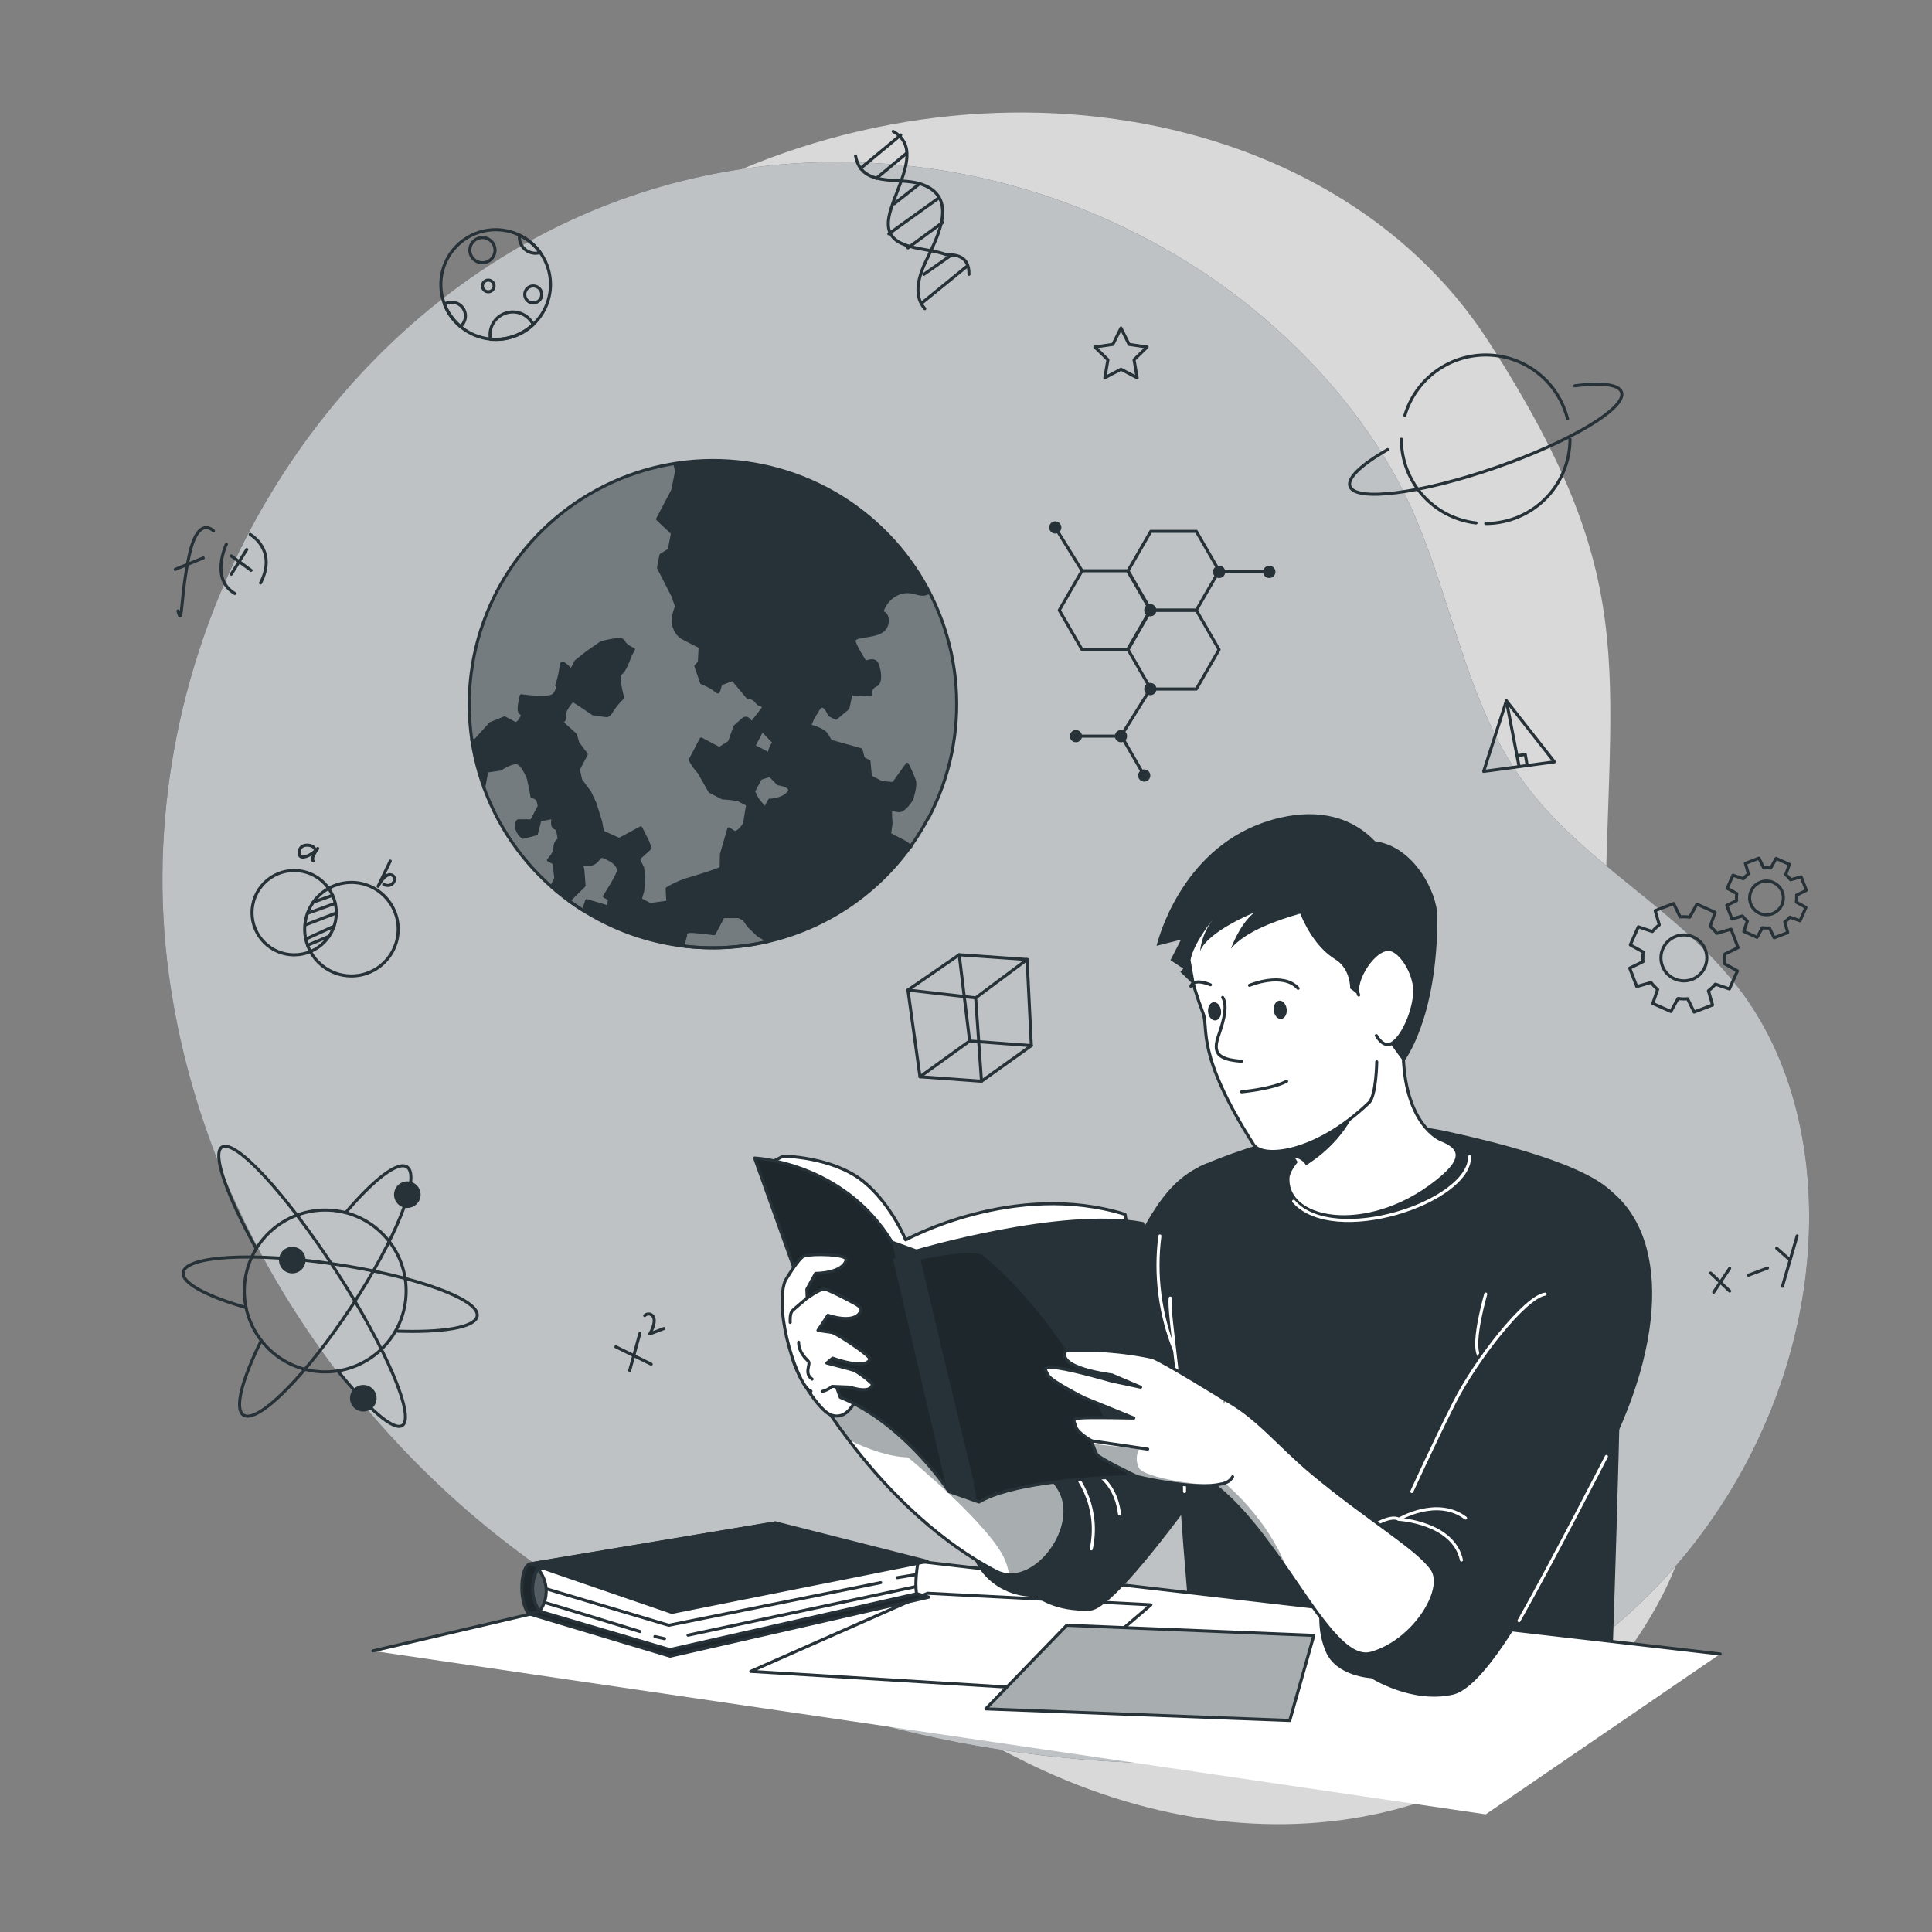 <svg width="633" height="633" viewBox="0 0 633 633" fill="none" xmlns="http://www.w3.org/2000/svg">
<rect x="0" y="0" width="633" height="633" fill="#808080" stroke="none"/>
<path opacity="0.7" d="M85.999 211.536C85.999 211.536 50.703 302.688 100.305 394.473C149.907 486.258 252.073 534.746 333.844 576.207C415.615 617.669 500.526 597.476 540.873 529.568C581.221 461.659 525.884 413.184 525.808 316.348C525.732 219.512 540.303 193.875 487.828 112.066C435.352 30.257 306.714 12.141 209.434 72.82C112.155 133.5 85.999 211.536 85.999 211.536Z" fill="white"/>
<path d="M80.632 176.176C114.446 110.547 177.24 60.895 255.415 53.906C309.183 49.218 362.769 64.721 405.728 97.393C427.072 113.851 446.037 134.804 458.634 158.718C473.092 186.19 477.307 217.866 492.183 245.211C510.679 279.204 545.418 293.231 568.75 322.602C587.956 346.795 594.552 379.217 592.349 410.032C588.323 466.28 555.369 519.68 506.894 548.507C465.913 572.878 416.514 579.6 368.9 577.385C295.472 573.979 222.373 549.76 164.542 504.4C106.711 459.039 65.148 391.979 55.299 319.146C48.602 269.658 58.337 219.436 80.632 176.176Z" fill="#263238"/>
<path opacity="0.7" d="M80.632 176.176C114.446 110.547 177.24 60.895 255.415 53.906C309.183 49.218 362.769 64.721 405.728 97.393C427.072 113.851 446.037 134.804 458.634 158.718C473.092 186.19 477.307 217.866 492.183 245.211C510.679 279.204 545.418 293.231 568.75 322.602C587.956 346.795 594.552 379.217 592.349 410.032C588.323 466.28 555.369 519.68 506.894 548.507C465.913 572.878 416.514 579.6 368.9 577.385C295.472 573.979 222.373 549.76 164.542 504.4C106.711 459.039 65.148 391.979 55.299 319.146C48.602 269.658 58.337 219.436 80.632 176.176Z" fill="white"/>
<path d="M58.325 200.167C59.819 206.092 59.084 195.192 62.009 181.873C64.933 168.555 69.959 173.948 69.959 173.948" stroke="#263238" stroke-linecap="round" stroke-linejoin="round"/>
<path d="M57.413 186.558L66.592 182.798" stroke="#263238" stroke-linecap="round" stroke-linejoin="round"/>
<path d="M74.175 178.278C74.175 178.278 68.693 189.672 76.96 194.458" stroke="#263238" stroke-linecap="round" stroke-linejoin="round"/>
<path d="M81.961 175.088C81.961 175.088 91.025 180.152 85.354 191.014" stroke="#263238" stroke-linecap="round" stroke-linejoin="round"/>
<path d="M75.757 182.127L82.252 186.862" stroke="#263238" stroke-linecap="round" stroke-linejoin="round"/>
<path d="M80.847 180.038L75.77 188.128" stroke="#263238" stroke-linecap="round" stroke-linejoin="round"/>
<path d="M96.381 312.841C104.009 312.841 110.193 306.657 110.193 299.029C110.193 291.401 104.009 285.217 96.381 285.217C88.752 285.217 82.569 291.401 82.569 299.029C82.569 306.657 88.752 312.841 96.381 312.841Z" stroke="#263238" stroke-linecap="round" stroke-linejoin="round"/>
<path d="M115.143 319.754C123.603 319.754 130.461 312.895 130.461 304.435C130.461 295.975 123.603 289.116 115.143 289.116C106.683 289.116 99.824 295.975 99.824 304.435C99.824 312.895 106.683 319.754 115.143 319.754Z" stroke="#263238" stroke-linecap="round" stroke-linejoin="round"/>
<path d="M108.965 293.345L102.609 295.611" stroke="#263238" stroke-linecap="round" stroke-linejoin="round"/>
<path d="M109.851 295.965L100.71 299.27" stroke="#263238" stroke-linecap="round" stroke-linejoin="round"/>
<path d="M110.193 299.13L99.989 303.055" stroke="#263238" stroke-linecap="round" stroke-linejoin="round"/>
<path d="M109.471 303.448L100.166 307.701" stroke="#263238" stroke-linecap="round" stroke-linejoin="round"/>
<path d="M107.825 306.764L100.761 309.702" stroke="#263238" stroke-linecap="round" stroke-linejoin="round"/>
<path d="M103.052 278.001C102.66 276.735 98.178 275.95 97.988 279.267C97.798 282.584 102.71 279.824 104.103 278.001C104.103 278.001 101.571 281.406 102.634 282.077" stroke="#263238" stroke-linecap="round" stroke-linejoin="round"/>
<path d="M127.866 282.128L123.891 290.395C123.891 290.395 125.878 286.255 128.005 286.597C130.626 287.066 128.879 291.357 125.714 289.775" stroke="#263238" stroke-linecap="round" stroke-linejoin="round"/>
<path d="M560.471 417.109L566.712 423.008" stroke="#263238" stroke-linecap="round" stroke-linejoin="round"/>
<path d="M566.712 415.564L561.483 423.376" stroke="#263238" stroke-linecap="round" stroke-linejoin="round"/>
<path d="M572.853 417.805L579.107 415.476" stroke="#263238" stroke-linecap="round" stroke-linejoin="round"/>
<path d="M582.107 408.969L585.905 412.323" stroke="#263238" stroke-linecap="round" stroke-linejoin="round"/>
<path d="M588.817 404.93L584.006 421.439" stroke="#263238" stroke-linecap="round" stroke-linejoin="round"/>
<path d="M297.472 324.374L314.272 312.816L336.516 314.373L337.908 342.58L321.577 354.252L301.422 352.784L297.472 324.374Z" stroke="#263238" stroke-linecap="round" stroke-linejoin="round"/>
<path d="M301.422 352.783L317.69 341.073L337.908 342.58" stroke="#263238" stroke-linecap="round" stroke-linejoin="round"/>
<path d="M317.69 341.073L314.272 312.816" stroke="#263238" stroke-linecap="round" stroke-linejoin="round"/>
<path d="M297.472 324.374L319.665 326.944L336.516 314.373" stroke="#263238" stroke-linecap="round" stroke-linejoin="round"/>
<path d="M319.665 326.944L321.577 354.252" stroke="#263238" stroke-linecap="round" stroke-linejoin="round"/>
<path d="M493.55 229.614L486.106 252.744L509.274 249.617L493.55 229.614Z" stroke="#263238" stroke-linecap="round" stroke-linejoin="round"/>
<path d="M493.55 229.614L497.69 251.048" stroke="#263238" stroke-linecap="round" stroke-linejoin="round"/>
<path d="M497.032 247.617L499.741 247.187L500.374 250.82" stroke="#263238" stroke-linecap="round" stroke-linejoin="round"/>
<path d="M201.788 441.277L213.359 446.961" stroke="#263238" stroke-linecap="round" stroke-linejoin="round"/>
<path d="M209.625 436.935L206.308 449.025" stroke="#263238" stroke-linecap="round" stroke-linejoin="round"/>
<path d="M211.232 431.035C211.422 430.838 211.655 430.689 211.913 430.599C212.171 430.509 212.446 430.481 212.717 430.516C212.988 430.552 213.247 430.651 213.472 430.805C213.698 430.959 213.885 431.163 214.017 431.402C215.182 433.225 212.903 437.049 212.903 437.049L217.549 435.276" stroke="#263238" stroke-linecap="round" stroke-linejoin="round"/>
<path d="M292.636 43.044C303.688 49.26 291.028 64.452 291.028 73.314C291.028 82.176 303.688 80.91 310.018 83.442C312.55 83.442 317.614 83.442 317.475 89.873" stroke="#263238" stroke-linecap="round" stroke-linejoin="round"/>
<path d="M280.318 51.108C282.242 61.578 294.244 57.869 301.612 60.262C314.272 64.376 307.246 77.441 303.473 85.341C301.207 90.051 298.953 96.659 303.005 101.128" stroke="#263238" stroke-linecap="round" stroke-linejoin="round"/>
<path d="M281.938 55.172L295.117 44.221" stroke="#263238" stroke-linecap="round" stroke-linejoin="round"/>
<path d="M287.104 58.438L297.029 50.209" stroke="#263238" stroke-linecap="round" stroke-linejoin="round"/>
<path d="M292.94 66.769L301.321 60.185" stroke="#263238" stroke-linecap="round" stroke-linejoin="round"/>
<path d="M291.206 76.618L307.588 64.844" stroke="#263238" stroke-linecap="round" stroke-linejoin="round"/>
<path d="M297.485 81.214L308.904 72.833" stroke="#263238" stroke-linecap="round" stroke-linejoin="round"/>
<path d="M302.346 99.026L316.614 87.404" stroke="#263238" stroke-linecap="round" stroke-linejoin="round"/>
<path d="M302.701 89.886L312.006 83.341" stroke="#263238" stroke-linecap="round" stroke-linejoin="round"/>
<path d="M106.559 449.481C121.2 449.481 133.069 437.612 133.069 422.97C133.069 408.329 121.2 396.46 106.559 396.46C91.918 396.46 80.049 408.329 80.049 422.97C80.049 437.612 91.918 449.481 106.559 449.481Z" stroke="#263238" stroke-linecap="round" stroke-linejoin="round"/>
<path d="M113.231 397.321C122.473 386.472 130.335 380.332 133.36 382.332C137.969 385.358 129.702 406.019 114.902 428.465C100.103 450.911 84.366 466.66 79.758 463.622C76.719 461.634 79.277 451.987 85.607 439.213" stroke="#263238" stroke-linecap="round" stroke-linejoin="round"/>
<path d="M80.619 428.414C67.731 424.705 59.502 420.375 60.021 416.919C60.768 411.45 83.037 410.184 109.636 414.172C136.234 418.16 157.149 425.718 156.351 431.162C155.781 434.96 144.957 436.694 129.575 436.112" stroke="#263238" stroke-linecap="round" stroke-linejoin="round"/>
<path d="M83.999 409.209C74.276 391.662 69.415 377.977 72.707 375.837C77.036 373.039 93.773 391.194 110.091 416.349C126.41 441.505 136.12 464.242 131.803 467.053C128.942 468.901 120.65 461.583 110.636 449.126" stroke="#263238" stroke-linecap="round" stroke-linejoin="round"/>
<path d="M137.095 393.802C136.623 394.521 135.948 395.085 135.156 395.422C134.364 395.758 133.49 395.852 132.644 395.692C131.799 395.532 131.019 395.125 130.405 394.523C129.79 393.92 129.368 393.149 129.191 392.307C129.015 391.464 129.092 390.589 129.412 389.79C129.733 388.991 130.283 388.306 130.994 387.819C131.704 387.333 132.542 387.068 133.403 387.058C134.264 387.048 135.108 387.294 135.829 387.763C136.31 388.076 136.724 388.48 137.047 388.953C137.371 389.426 137.598 389.959 137.716 390.52C137.834 391.081 137.839 391.659 137.733 392.223C137.626 392.786 137.41 393.323 137.095 393.802Z" fill="#263238"/>
<path d="M122.675 460.507C122.203 461.227 121.528 461.791 120.736 462.127C119.944 462.464 119.07 462.558 118.224 462.398C117.379 462.238 116.599 461.831 115.985 461.228C115.37 460.626 114.948 459.855 114.771 459.012C114.595 458.17 114.672 457.294 114.993 456.495C115.313 455.697 115.864 455.011 116.574 454.525C117.284 454.039 118.122 453.774 118.983 453.764C119.844 453.754 120.688 453.999 121.409 454.469C121.89 454.781 122.304 455.186 122.628 455.659C122.951 456.132 123.179 456.664 123.296 457.225C123.414 457.786 123.419 458.365 123.313 458.928C123.206 459.491 122.99 460.028 122.675 460.507Z" fill="#263238"/>
<path d="M99.406 415.248C98.934 415.968 98.259 416.531 97.467 416.868C96.675 417.204 95.801 417.298 94.955 417.138C94.11 416.978 93.33 416.571 92.716 415.969C92.101 415.366 91.679 414.595 91.502 413.753C91.326 412.91 91.403 412.035 91.724 411.236C92.044 410.437 92.594 409.752 93.305 409.265C94.015 408.779 94.853 408.514 95.714 408.504C96.575 408.494 97.419 408.74 98.14 409.209C99.108 409.843 99.785 410.835 100.022 411.967C100.259 413.099 100.038 414.279 99.406 415.248Z" fill="#263238"/>
<path d="M377.053 225.753H391.966L399.423 212.84L391.966 199.927H377.053L369.596 212.84L377.053 225.753Z" stroke="#263238" stroke-linecap="round" stroke-linejoin="round"/>
<path d="M374.888 254.099L367.431 241.186H352.518" stroke="#263238" stroke-linecap="round" stroke-linejoin="round"/>
<path d="M354.518 212.84H369.431L376.888 199.927L369.431 187.001H354.518L347.061 199.927L354.518 212.84Z" stroke="#263238" stroke-linecap="round" stroke-linejoin="round"/>
<path d="M377.053 199.927H391.966L399.423 187.001L391.966 174.088H377.053L369.596 187.001L377.053 199.927Z" stroke="#263238" stroke-linecap="round" stroke-linejoin="round"/>
<path d="M376.888 201.927C377.993 201.927 378.888 201.031 378.888 199.927C378.888 198.822 377.993 197.926 376.888 197.926C375.783 197.926 374.888 198.822 374.888 199.927C374.888 201.031 375.783 201.927 376.888 201.927Z" fill="#263238"/>
<path d="M345.744 174.809C346.849 174.809 347.745 173.914 347.745 172.809C347.745 171.704 346.849 170.809 345.744 170.809C344.64 170.809 343.744 171.704 343.744 172.809C343.744 173.914 344.64 174.809 345.744 174.809Z" fill="#263238"/>
<path d="M372.888 254.099C372.888 253.703 373.005 253.317 373.225 252.988C373.445 252.659 373.757 252.402 374.122 252.251C374.488 252.1 374.89 252.06 375.278 252.137C375.666 252.214 376.023 252.405 376.302 252.685C376.582 252.964 376.773 253.321 376.85 253.709C376.927 254.097 376.887 254.499 376.736 254.864C376.585 255.23 376.328 255.542 375.999 255.762C375.67 255.982 375.284 256.099 374.888 256.099C374.625 256.099 374.365 256.047 374.122 255.947C373.88 255.846 373.659 255.699 373.474 255.513C373.288 255.328 373.14 255.107 373.04 254.864C372.939 254.622 372.888 254.362 372.888 254.099Z" fill="#263238"/>
<path d="M352.518 243.186C353.623 243.186 354.518 242.29 354.518 241.186C354.518 240.081 353.623 239.185 352.518 239.185C351.413 239.185 350.518 240.081 350.518 241.186C350.518 242.29 351.413 243.186 352.518 243.186Z" fill="#263238"/>
<path d="M413.856 187.368C413.856 186.969 413.974 186.58 414.196 186.248C414.417 185.917 414.733 185.659 415.101 185.507C415.47 185.355 415.875 185.316 416.266 185.395C416.657 185.473 417.015 185.666 417.296 185.949C417.577 186.232 417.768 186.592 417.844 186.983C417.92 187.374 417.879 187.779 417.724 188.147C417.57 188.515 417.31 188.828 416.978 189.048C416.645 189.267 416.254 189.383 415.856 189.381C415.592 189.381 415.331 189.329 415.087 189.227C414.844 189.126 414.623 188.978 414.437 188.79C414.251 188.603 414.104 188.381 414.004 188.137C413.904 187.893 413.854 187.632 413.856 187.368Z" fill="#263238"/>
<path d="M367.279 243.186C368.384 243.186 369.279 242.29 369.279 241.186C369.279 240.081 368.384 239.185 367.279 239.185C366.174 239.185 365.279 240.081 365.279 241.186C365.279 242.29 366.174 243.186 367.279 243.186Z" fill="#263238"/>
<path d="M397.423 187.368C397.423 186.97 397.541 186.581 397.762 186.25C397.983 185.919 398.298 185.661 398.665 185.508C399.033 185.356 399.438 185.316 399.828 185.394C400.219 185.471 400.578 185.663 400.859 185.945C401.141 186.226 401.332 186.585 401.41 186.975C401.488 187.366 401.448 187.77 401.295 188.138C401.143 188.506 400.885 188.82 400.554 189.042C400.223 189.263 399.834 189.381 399.436 189.381C398.902 189.381 398.39 189.169 398.012 188.791C397.635 188.414 397.423 187.902 397.423 187.368Z" fill="#263238"/>
<path d="M374.888 225.766C374.885 225.367 375.001 224.976 375.222 224.643C375.442 224.31 375.756 224.05 376.124 223.896C376.493 223.742 376.899 223.701 377.29 223.778C377.682 223.856 378.042 224.048 378.324 224.33C378.606 224.612 378.798 224.972 378.875 225.364C378.953 225.755 378.912 226.161 378.758 226.529C378.604 226.898 378.344 227.212 378.011 227.432C377.678 227.652 377.287 227.769 376.888 227.766C376.359 227.763 375.852 227.551 375.477 227.177C375.103 226.802 374.891 226.295 374.888 225.766Z" fill="#263238"/>
<path d="M399.436 187.343H415.856" stroke="#263238" stroke-linecap="round" stroke-linejoin="round"/>
<path d="M376.888 225.766L367.279 241.185" stroke="#263238" stroke-linecap="round" stroke-linejoin="round"/>
<path d="M354.518 187.001L345.745 172.809" stroke="#263238" stroke-linecap="round" stroke-linejoin="round"/>
<path d="M460.292 136.095C462.013 130.281 465.598 125.194 470.495 121.619C475.393 118.045 481.33 116.18 487.392 116.314C493.453 116.448 499.303 118.573 504.038 122.36C508.772 126.148 512.129 131.388 513.591 137.272" stroke="#263238" stroke-linecap="round" stroke-linejoin="round"/>
<path d="M483.612 171.34C476.876 170.57 470.66 167.347 466.147 162.288C461.634 157.229 459.14 150.686 459.14 143.906" stroke="#263238" stroke-linecap="round" stroke-linejoin="round"/>
<path d="M514.388 143.906C514.388 151.227 511.481 158.248 506.306 163.426C501.13 168.604 494.11 171.514 486.79 171.518" stroke="#263238" stroke-linecap="round" stroke-linejoin="round"/>
<path d="M515.958 126.397C524.592 125.296 530.378 125.891 531.277 128.474C533.062 133.614 514.591 144.691 490.018 153.224C465.445 161.757 444.087 164.491 442.289 159.339C441.34 156.591 446.176 152.148 454.633 147.299" stroke="#263238" stroke-linecap="round" stroke-linejoin="round"/>
<path d="M367.279 107.483L369.925 112.839L375.837 113.699L371.558 117.877L372.571 123.764L367.279 120.979L361.987 123.764L363 117.877L358.721 113.699L364.633 112.839L367.279 107.483Z" stroke="#263238" stroke-linecap="round" stroke-linejoin="round"/>
<path d="M180.367 93.216C180.364 97.977 178.472 102.542 175.106 105.91C171.741 109.278 167.176 111.173 162.415 111.18C161.833 111.18 161.263 111.155 160.706 111.104C157.241 110.776 153.946 109.447 151.222 107.281C148.498 105.115 146.461 102.204 145.36 98.902C144.259 95.6 144.141 92.05 145.021 88.682C145.9 85.314 147.738 82.275 150.313 79.932C152.887 77.59 156.087 76.046 159.522 75.488C162.958 74.93 166.481 75.382 169.665 76.789C172.848 78.196 175.554 80.497 177.454 83.413C179.354 86.33 180.366 89.735 180.367 93.216V93.216Z" stroke="#263238" stroke-linecap="round" stroke-linejoin="round"/>
<path d="M177.493 96.456C177.496 97.008 177.335 97.547 177.03 98.007C176.725 98.467 176.291 98.826 175.783 99.039C175.274 99.251 174.714 99.308 174.172 99.202C173.631 99.096 173.134 98.832 172.743 98.443C172.352 98.054 172.086 97.558 171.977 97.017C171.869 96.477 171.923 95.916 172.134 95.406C172.344 94.897 172.701 94.461 173.159 94.154C173.618 93.847 174.157 93.684 174.708 93.684C175.445 93.684 176.151 93.975 176.673 94.495C177.195 95.015 177.49 95.72 177.493 96.456V96.456Z" stroke="#263238" stroke-linecap="round" stroke-linejoin="round"/>
<path d="M152.49 103.521C152.491 104.181 152.346 104.833 152.066 105.43C151.786 106.027 151.377 106.556 150.869 106.977C148.508 105.028 146.69 102.504 145.59 99.647C146.286 99.219 147.089 98.995 147.907 99.001C148.505 98.993 149.1 99.103 149.656 99.327C150.211 99.55 150.717 99.882 151.143 100.302C151.57 100.723 151.908 101.224 152.14 101.776C152.371 102.329 152.49 102.922 152.49 103.521Z" stroke="#263238" stroke-linecap="round" stroke-linejoin="round"/>
<path d="M174.708 106.344C171.388 109.488 166.988 111.237 162.415 111.231C161.833 111.231 161.263 111.205 160.706 111.155C160.604 110.667 160.553 110.171 160.554 109.673C160.555 107.99 161.124 106.357 162.169 105.038C163.215 103.719 164.675 102.791 166.313 102.406C167.951 102.021 169.672 102.2 171.196 102.915C172.719 103.629 173.957 104.838 174.708 106.344V106.344Z" stroke="#263238" stroke-linecap="round" stroke-linejoin="round"/>
<path d="M158.06 86.088C160.34 86.088 162.187 84.24 162.187 81.961C162.187 79.681 160.34 77.834 158.06 77.834C155.781 77.834 153.933 79.681 153.933 81.961C153.933 84.24 155.781 86.088 158.06 86.088Z" stroke="#263238" stroke-linecap="round" stroke-linejoin="round"/>
<path d="M161.883 93.684C161.883 94.062 161.771 94.432 161.561 94.746C161.351 95.06 161.053 95.305 160.703 95.45C160.354 95.595 159.97 95.633 159.599 95.559C159.228 95.485 158.887 95.303 158.62 95.036C158.353 94.768 158.171 94.428 158.097 94.057C158.023 93.686 158.061 93.302 158.206 92.952C158.35 92.603 158.595 92.305 158.91 92.094C159.224 91.884 159.594 91.772 159.972 91.772C160.223 91.772 160.471 91.822 160.703 91.918C160.935 92.014 161.146 92.155 161.323 92.332C161.501 92.51 161.642 92.72 161.738 92.952C161.834 93.184 161.883 93.433 161.883 93.684Z" stroke="#263238" stroke-linecap="round" stroke-linejoin="round"/>
<path d="M176.987 82.733C176.484 82.898 175.958 82.979 175.43 82.974C174.739 82.974 174.054 82.837 173.416 82.572C172.778 82.308 172.198 81.919 171.71 81.43C171.222 80.941 170.835 80.36 170.572 79.721C170.309 79.082 170.174 78.398 170.176 77.707C170.163 77.488 170.163 77.268 170.176 77.049C172.887 78.341 175.23 80.296 176.987 82.733V82.733Z" stroke="#263238" stroke-linecap="round" stroke-linejoin="round"/>
<path d="M589.766 301.675L591.703 297.32L588.563 295.598C588.679 294.831 588.7 294.053 588.627 293.281L591.842 291.712L590.133 287.268L586.69 288.255C586.228 287.635 585.692 287.074 585.095 286.584L586.272 283.191L581.917 281.254L580.182 284.394C579.413 284.299 578.635 284.299 577.866 284.394L576.308 281.178L571.852 282.888L572.852 286.318C572.231 286.788 571.666 287.327 571.169 287.926L567.788 286.749L565.902 291.041L569.042 292.775C568.926 293.542 568.904 294.32 568.978 295.092L565.75 296.649L567.459 301.105L570.903 300.105C571.367 300.726 571.903 301.291 572.498 301.789L571.333 305.169L575.688 307.106L577.41 303.966C578.177 304.082 578.955 304.103 579.727 304.03L581.297 307.258L585.74 305.549L584.753 302.105C585.37 301.64 585.931 301.105 586.424 300.51L589.766 301.675ZM576.524 299.244C575.524 298.8 574.679 298.069 574.094 297.144C573.51 296.219 573.213 295.141 573.241 294.048C573.269 292.954 573.621 291.893 574.252 290.999C574.882 290.105 575.764 289.419 576.785 289.026C577.806 288.633 578.921 288.552 579.988 288.792C581.056 289.033 582.027 289.584 582.781 290.377C583.535 291.17 584.037 292.169 584.223 293.247C584.41 294.325 584.272 295.434 583.829 296.434C583.23 297.773 582.126 298.821 580.757 299.348C579.387 299.875 577.865 299.837 576.524 299.244V299.244Z" stroke="#263238" stroke-linecap="round" stroke-linejoin="round"/>
<path d="M566.624 324.02L569.257 318.108L565.003 315.753C565.155 314.713 565.18 313.659 565.079 312.613L569.46 310.487L567.168 304.448L562.497 305.802C561.872 304.956 561.145 304.19 560.332 303.524L561.927 298.915L555.964 296.244L553.622 300.498C552.582 300.349 551.529 300.319 550.482 300.409L548.355 296.042L542.304 298.371L543.658 303.03C542.818 303.666 542.053 304.396 541.38 305.207L536.784 303.663L534.151 309.575L538.405 311.93C538.253 312.969 538.227 314.024 538.329 315.069L533.948 317.196L536.278 323.235L540.949 321.893C541.577 322.737 542.304 323.502 543.114 324.172L541.519 328.768L547.444 331.401L549.786 327.134C550.825 327.29 551.879 327.32 552.926 327.223L555.052 331.591L561.104 329.274L559.749 324.602C560.59 323.971 561.355 323.245 562.028 322.438L566.624 324.02ZM548.646 320.716C547.288 320.11 546.139 319.115 545.345 317.856C544.552 316.598 544.15 315.132 544.19 313.645C544.23 312.158 544.71 310.716 545.57 309.501C546.43 308.287 547.63 307.355 549.02 306.824C550.409 306.292 551.925 306.184 553.376 306.514C554.827 306.845 556.147 307.598 557.17 308.678C558.192 309.759 558.871 311.119 559.121 312.585C559.371 314.052 559.179 315.56 558.572 316.918C558.17 317.82 557.595 318.633 556.879 319.312C556.162 319.991 555.319 320.522 554.397 320.875C553.475 321.228 552.493 321.396 551.506 321.368C550.519 321.341 549.547 321.119 548.646 320.716Z" stroke="#263238" stroke-linecap="round" stroke-linejoin="round"/>
<path d="M304.182 267.898C302.447 271.185 300.488 274.349 298.32 277.368C287.072 293.007 270.545 304.046 251.791 308.446C233.036 312.847 213.323 310.311 196.293 301.308C194.534 300.384 192.812 299.396 191.166 298.358C189.52 297.32 187.912 296.257 186.368 295.117C184.494 293.763 182.697 292.319 180.975 290.813C180.865 290.73 180.763 290.637 180.671 290.534C169.452 280.606 161.252 267.722 157.008 253.354C152.764 238.987 152.647 223.715 156.67 209.284C160.693 194.853 168.695 181.845 179.76 171.746C190.825 161.646 204.508 154.863 219.246 152.171C233.983 149.479 249.18 150.987 263.102 156.522C277.023 162.057 289.106 171.397 297.972 183.473C306.837 195.55 312.126 209.877 313.236 224.817C314.345 239.757 311.23 254.708 304.245 267.962L304.182 267.898Z" fill="#263238"/>
<g opacity="0.6">
<path opacity="0.6" d="M304.182 267.898C302.447 271.185 300.488 274.349 298.32 277.368L296.776 276.102L294.117 274.697L291.319 273.228L291.788 269.848L291.636 266.797C291.471 263.746 293.674 266.24 295.434 265.316C296.806 264.335 297.915 263.03 298.662 261.518C298.662 261.518 299.928 257.454 299.51 255.821C298.829 253.939 298.025 252.103 297.105 250.326L292.573 256.656L288.775 256.365L285.179 254.466L284.711 249.465L282.862 248.503L282.09 245.629L272.101 242.831L270.962 240.831C269.823 238.831 265.227 237.805 265.227 237.805L266.354 235.197L268.126 232.286C269.911 229.374 271.76 234.21 271.76 234.21L273.874 235.311L277.798 232.02L278.837 227.298L285.23 227.665C285.105 227.026 285.202 226.363 285.506 225.787C285.81 225.211 286.303 224.757 286.901 224.5C289.028 223.664 288.091 219.043 287.281 217.334C286.471 215.625 283.483 217.005 283.483 217.005C283.483 217.005 280.229 212.055 279.786 210.08C279.343 208.105 285.989 208.814 288.838 206.826C291.686 204.839 290.712 200.889 289.319 200.8C287.926 200.712 292.041 191.812 299.953 194.255C302.156 194.939 303.549 194.698 304.41 193.938C310.346 205.369 313.427 218.067 313.387 230.946C313.347 243.826 310.189 256.505 304.182 267.898Z" fill="white"/>
<path opacity="0.6" d="M248.82 233.653L246.11 237.059C246.11 237.059 244.958 234.311 243.312 235.793L240.78 238.046L238.945 243.186L235.653 245.313L233.64 244.262L231.741 243.249L229.678 242.161L227.703 245.959L226.095 248.997C226.878 250.489 227.853 251.872 228.994 253.111L232.488 259.277L236.742 261.429C238.516 261.495 240.282 261.707 242.021 262.062L244.946 263.594L243.907 269.924C243.907 269.924 241.705 273.507 240.236 272.519L238.755 271.544L236.349 279.875L236.248 284.458C236.248 284.458 234.818 285.053 233.374 285.534C231.931 286.015 232.843 285.762 229.817 286.698C226.791 287.635 227.032 287.597 224.576 288.294C222.482 289.026 220.467 289.968 218.562 291.104L218.777 295.51L212.992 296.358L209.751 294.636L210.548 291.851L210.928 287.496L210.485 284.242L209.092 281.369L212.992 277.836L212.131 275.621L209.915 271.215L205.231 273.747L202.826 275.013L197.382 272.57L196.787 269.266L194.964 263.328L193.267 259.631L190.254 255.555L189.495 252.048L191.191 248.832L192.09 247.136L189.318 243.401L188.558 240.743L183.886 236.501C183.886 236.501 185.241 236.413 184.937 234.527C184.633 232.64 187.608 229.463 187.608 229.463C189.292 230.349 194.344 233.868 194.344 233.868L198.762 234.476C198.762 234.476 199.648 234.476 200.509 232.805C201.515 231.268 202.696 229.853 204.028 228.589C204.028 228.589 201.99 221.512 203.446 220.563C204.902 219.613 206.383 214.979 206.383 214.979L207.548 212.764C207.548 212.764 204.801 211.561 204.282 210.105C203.763 208.649 196.99 210.586 196.99 210.586L192.318 213.827L188.634 216.676L187.039 219.702C187.039 219.702 183.785 215.79 183.772 217.98C183.524 220.225 183.032 222.437 182.304 224.576C182.304 224.576 182.975 224.93 182.089 226.627C181.203 228.323 180.24 228.235 178.291 228.475C175.749 228.501 173.209 228.327 170.695 227.956C170.695 227.956 169.429 232.64 170.302 233.45L171.163 234.235C171.163 234.235 169.809 237.641 168.467 236.932L165.2 235.21L160.63 237.059L155.566 242.654L154.439 242.426C151.336 221.609 156.575 200.409 169.019 183.434C181.463 166.46 200.105 155.084 220.892 151.781C221.183 153.047 221.499 154.237 221.499 154.237L220.233 160.491L218.613 163.58L217.22 166.226L215.258 169.948L220.284 174.581L219.208 180.063L216.486 181.772L215.701 185.887L220.373 195.015L221.639 198.597C220.857 200.313 220.472 202.182 220.512 204.067C220.512 204.067 221.082 207.485 223.576 208.839C226.07 210.194 229.348 211.789 229.348 211.789L229.083 216.853L227.956 218.119L229.83 223.576C235.539 225.816 234.995 227.69 235.539 225.816L236.096 223.955L239.983 222.55L244.933 228.462C245.509 228.455 246.078 228.592 246.586 228.862C247.095 229.132 247.528 229.526 247.845 230.007C249.288 231.83 251.541 230.247 248.82 233.653Z" fill="white"/>
<path opacity="0.6" d="M181.721 277.748C181.861 279.545 179.582 281.799 179.582 281.799L181.443 282.774L182.013 287.838L180.607 290.522C170.65 281.725 163.055 270.574 158.516 258.087L159.528 252.719L163.997 252.086C163.997 252.086 167.998 249.427 169.77 250.136C171.543 250.845 173.163 255.2 173.163 255.2C173.163 255.2 174.429 261.075 174.265 260.961H174.189H174.29L176.113 261.923L176.632 264.24L174.1 269.05H170.024C170.024 269.05 169.213 268.62 169.137 270.734C169.203 271.468 169.426 272.179 169.791 272.819C170.156 273.459 170.654 274.013 171.252 274.444L175.657 273.317L176.835 268.759L181.164 267.911C181.164 267.911 180.544 270.709 181.557 271.241L182.582 271.785L183.19 275.127C182.736 275.396 182.362 275.78 182.104 276.24C181.846 276.701 181.714 277.22 181.721 277.748Z" fill="white"/>
<path opacity="0.6" d="M202.661 284.913C202.269 283.824 202.104 282.875 199.407 281.457C196.711 280.039 196.875 280.546 195.812 281.723C195.354 282.329 194.729 282.787 194.013 283.041C193.298 283.295 192.524 283.334 191.786 283.154C190.014 282.761 190.938 284.761 190.938 284.761L191.368 290.167L186.368 295.105C187.912 296.244 189.512 297.324 191.166 298.345L192.229 295.079L200.534 297.51C198.774 296.991 199.813 294.585 199.813 294.585L198.04 293.649C198.04 293.649 203.054 285.977 202.661 284.913Z" fill="white"/>
<path opacity="0.6" d="M254.972 256.808L252.25 254.061L249.136 255.036L247.87 257.568L246.92 259.391L248.186 261.923L250.718 264.999L252.162 262.239C252.162 262.239 256.175 262.239 258.276 259.922C260.378 257.606 254.972 256.808 254.972 256.808Z" fill="white"/>
<path opacity="0.6" d="M246.971 244.414L252.035 247.073L252.238 245.882C252.502 244.929 252.968 244.044 253.605 243.287L249.731 239.185L246.971 244.414Z" fill="white"/>
<path opacity="0.6" d="M245.249 303.346L243.794 301.207L242.097 300.321H236.919L233.969 305.916C233.969 305.916 231.146 305.536 227.437 305.207C223.727 304.878 224.639 306.41 224.639 306.41L223.677 309.929C233.036 311.082 242.525 310.572 251.706 308.423C250.639 307.679 249.532 306.994 248.389 306.372L245.249 303.346Z" fill="white"/>
</g>
<path d="M304.182 267.898C302.447 271.185 300.489 274.349 298.32 277.368C287.072 293.007 270.545 304.046 251.791 308.446C233.036 312.847 213.323 310.311 196.293 301.308C194.534 300.384 192.812 299.396 191.166 298.358C189.52 297.32 187.912 296.257 186.368 295.117C184.494 293.763 182.697 292.319 180.975 290.813C180.865 290.73 180.763 290.637 180.671 290.534V290.534C169.452 280.606 161.252 267.722 157.008 253.354C152.764 238.987 152.647 223.715 156.67 209.284C160.693 194.853 168.695 181.845 179.76 171.746C190.825 161.646 204.508 154.863 219.246 152.171C233.983 149.479 249.18 150.987 263.102 156.522C277.023 162.057 289.106 171.397 297.972 183.473C306.837 195.55 312.126 209.877 313.236 224.817C314.345 239.757 311.23 254.708 304.245 267.962L304.182 267.898Z" stroke="#263238" stroke-linecap="round" stroke-linejoin="round"/>
<path d="M251.706 308.423C242.525 310.572 233.036 311.082 223.677 309.929L224.639 306.41C224.639 306.41 223.727 304.878 227.437 305.207C231.146 305.536 233.969 305.916 233.969 305.916L236.919 300.321H242.097L243.794 301.207L245.249 303.346L248.389 306.372C249.532 306.994 250.639 307.679 251.706 308.423Z" stroke="#263238" stroke-linecap="round" stroke-linejoin="round"/>
<path d="M304.46 193.951C303.6 194.711 302.207 194.951 300.004 194.268C292.092 191.824 287.99 200.712 289.37 200.813C290.75 200.914 291.724 204.915 288.889 206.839C286.053 208.763 279.394 208.105 279.837 210.093C280.28 212.08 283.533 217.018 283.533 217.018C283.533 217.018 286.445 215.65 287.268 217.347C288.091 219.043 289.028 223.677 286.901 224.512C286.303 224.769 285.81 225.224 285.506 225.8C285.202 226.376 285.105 227.038 285.23 227.677L278.837 227.31L277.798 232.032L273.874 235.324L271.76 234.223C271.76 234.223 269.911 229.387 268.126 232.298L266.354 235.21L265.227 237.818C265.227 237.818 269.823 238.844 270.962 240.844L272.101 242.844L282.09 245.642L282.862 248.516L284.711 249.478L285.179 254.479L288.901 256.428L292.699 256.719L297.232 250.389C298.152 252.167 298.955 254.002 299.637 255.884C300.08 257.517 298.789 261.581 298.789 261.581C298.042 263.093 296.933 264.398 295.56 265.379C293.75 266.303 291.535 263.809 291.762 266.86L291.914 269.911L291.446 273.291L294.244 274.76L296.902 276.165L298.447 277.431" stroke="#263238" stroke-linecap="round" stroke-linejoin="round"/>
<path d="M154.541 242.426L155.667 242.654L160.731 237.058L165.302 235.21L168.568 236.932C169.91 237.641 171.264 234.235 171.264 234.235L170.404 233.45C169.53 232.64 170.796 227.956 170.796 227.956C173.311 228.327 175.85 228.5 178.392 228.475C180.392 228.234 181.342 228.31 182.19 226.627C183.038 224.943 182.405 224.576 182.405 224.576C183.133 222.437 183.626 220.225 183.874 217.98C183.874 215.79 187.14 219.702 187.14 219.702L188.735 216.676L192.305 213.84L196.977 210.599C196.977 210.599 203.75 208.649 204.269 210.118C204.788 211.586 207.535 212.777 207.535 212.777L206.371 214.992C206.371 214.992 204.877 219.6 203.433 220.575C201.99 221.55 204.016 228.602 204.016 228.602C202.683 229.865 201.502 231.28 200.496 232.817C199.61 234.514 198.749 234.488 198.749 234.488L194.331 233.881C194.331 233.881 189.267 230.361 187.596 229.475C187.596 229.475 184.621 232.653 184.925 234.539C185.228 236.425 183.874 236.514 183.874 236.514L188.545 240.755L189.305 243.414L192.077 247.148L191.179 248.845L189.482 252.061L190.242 255.567L193.255 259.644L194.964 263.328L196.812 269.291L197.407 272.595L202.851 275.038L205.256 273.772L209.941 271.24L212.156 275.646L213.017 277.862L209.118 281.394L210.51 284.268L210.953 287.521L210.574 291.876L209.776 294.661L213.017 296.383L218.803 295.548L218.587 291.129C220.493 289.993 222.507 289.052 224.601 288.319C227.057 287.622 226.816 287.66 229.842 286.724C232.868 285.787 231.944 286.04 233.4 285.559C234.856 285.078 236.273 284.483 236.273 284.483L236.375 279.9L238.78 271.57L240.261 272.544C241.73 273.532 243.933 269.949 243.933 269.949L244.971 263.619L241.983 262.062C240.244 261.706 238.478 261.495 236.704 261.429L232.539 259.239L229.045 253.073C227.904 251.834 226.929 250.45 226.145 248.959L227.753 245.92L229.728 242.122L231.792 243.211L233.691 244.224L235.704 245.275L238.995 243.148L240.831 238.008L243.363 235.754C245.009 234.261 246.161 237.02 246.161 237.02L248.87 233.615C251.592 230.209 249.339 231.792 247.946 230.045C247.629 229.564 247.197 229.17 246.688 228.9C246.179 228.63 245.61 228.493 245.034 228.5L240.084 222.588L236.147 224.082L235.59 225.943C235.045 227.817 235.59 225.943 229.88 223.702L228.007 218.246L229.133 216.98L229.399 211.916C229.399 211.916 226.12 210.308 223.626 208.966C221.132 207.624 220.562 204.193 220.562 204.193C220.522 202.308 220.908 200.439 221.689 198.724L220.423 195.141L215.752 186.013L216.537 181.899L219.258 180.19L220.335 174.708L215.448 170.074L217.41 166.352L218.803 163.706L220.423 160.617L221.689 154.363C221.689 154.363 221.373 153.199 221.081 151.907" stroke="#263238" stroke-linecap="round" stroke-linejoin="round"/>
<path d="M181.038 290.8C180.939 290.687 180.829 290.585 180.709 290.496V290.496L182.114 287.812L181.544 282.748L179.683 281.774C179.683 281.774 181.962 279.52 181.823 277.722C181.798 277.186 181.918 276.653 182.169 276.179C182.421 275.704 182.795 275.306 183.253 275.026L182.646 271.684L181.62 271.139C180.607 270.608 181.228 267.81 181.228 267.81L176.898 268.658L175.721 273.216L171.315 274.342C170.717 273.912 170.219 273.357 169.854 272.717C169.49 272.077 169.267 271.367 169.201 270.633C169.277 268.519 170.087 268.949 170.087 268.949H174.163L176.695 264.138L176.176 261.822L174.353 260.859" stroke="#263238" stroke-linecap="round" stroke-linejoin="round"/>
<path d="M174.239 260.859C174.442 260.973 173.138 255.099 173.138 255.099C173.138 255.099 171.517 250.807 169.745 250.035C167.973 249.263 163.972 251.985 163.972 251.985L159.503 252.618L158.49 257.985" stroke="#263238" stroke-linecap="round" stroke-linejoin="round"/>
<path d="M192.229 295.079L191.166 298.345C189.478 297.316 187.878 296.235 186.368 295.105L191.368 290.167L190.938 284.761C190.938 284.761 190.014 282.761 191.786 283.154C192.524 283.334 193.298 283.295 194.013 283.041C194.729 282.787 195.354 282.329 195.812 281.723C196.85 280.546 196.724 280.039 199.407 281.457C202.091 282.875 202.269 283.824 202.661 284.913C203.054 286.002 198.04 293.687 198.04 293.687L199.813 294.623C199.813 294.623 198.774 297.029 200.534 297.548L192.229 295.079Z" stroke="#263238" stroke-linecap="round" stroke-linejoin="round"/>
<path d="M249.136 255.036L252.251 254.061L254.973 256.808C254.973 256.808 260.353 257.504 258.251 259.846C256.15 262.189 252.137 262.163 252.137 262.163L250.668 264.923L248.136 261.847L246.87 259.315L247.82 257.492L249.136 255.036Z" stroke="#263238" stroke-linecap="round" stroke-linejoin="round"/>
<path d="M253.605 243.287C252.968 244.044 252.502 244.929 252.238 245.882L252.035 247.073L246.971 244.414L249.731 239.185L253.605 243.287Z" stroke="#263238" stroke-linecap="round" stroke-linejoin="round"/>
<path d="M528.34 541.911C521.554 547.558 469.281 583.436 394.688 577.651C390.675 543.696 375.369 404.209 392.777 382.332C392.777 382.332 435.01 362.19 473.915 370.647C512.819 379.104 527.96 387.206 530.733 394.22C532.834 399.524 529.834 498.298 528.34 541.911Z" fill="#263238"/>
<path d="M472.623 385.548C450.215 404.955 421.35 400.854 421.983 385.953C422.084 383.623 424.578 380.737 424.578 380.737L423.705 379.395L419.907 373.66C417.134 369.368 413.665 363.975 411.247 360.05C409.222 356.708 459.723 325.64 459.723 343.504C459.723 368.672 472.079 373.407 472.079 373.407C476.738 375.28 481.08 378.243 472.623 385.548Z" fill="white" stroke="#263238" stroke-linecap="round" stroke-linejoin="round"/>
<path d="M486.79 423.983C486.79 423.983 482.27 439.479 484.41 443.923" stroke="white" stroke-linecap="round" stroke-linejoin="round"/>
<path d="M481.51 378.99C481.51 393.941 436.909 408.589 423.844 393.587" stroke="white" stroke-linecap="round" stroke-linejoin="round"/>
<path d="M444.822 361.734C444.822 361.734 441.834 373.001 427.908 381.8C427.244 380.66 426.171 379.814 424.908 379.433C424.489 379.364 424.061 379.364 423.642 379.433L419.844 373.698C427.047 368.507 444.822 361.734 444.822 361.734Z" fill="#263238"/>
<path d="M451.076 347.884C451.076 347.884 450.924 359 448.544 361.266C430.883 378.205 413.615 379.547 410.766 375.078C391.587 344.998 396.119 337.098 394.169 331.945C390.713 322.906 386.472 308.144 388.346 299.207C392.523 279.242 430.124 263.759 449.924 283.837C459.419 293.446 462.419 314.297 460.419 331.667" fill="white"/>
<path d="M451.076 347.884C451.076 347.884 450.924 359 448.544 361.266C430.883 378.205 413.615 379.547 410.766 375.078C391.587 344.998 396.119 337.098 394.169 331.945C390.713 322.906 386.472 308.144 388.346 299.207C392.523 279.242 430.124 263.759 449.924 283.837C459.419 293.446 462.419 314.297 460.419 331.667" stroke="#263238" stroke-linecap="round" stroke-linejoin="round"/>
<path d="M396.587 322.653C396.587 322.653 391.308 320.285 390.168 323.109" stroke="#263238" stroke-linecap="round" stroke-linejoin="round"/>
<path d="M409.386 322.83C409.386 322.83 420.362 318.234 425.3 323.818" stroke="#263238" stroke-linecap="round" stroke-linejoin="round"/>
<path d="M421.578 330.616C421.755 332.262 420.957 333.692 419.78 333.832C418.603 333.971 417.514 332.718 417.337 331.072C417.159 329.426 417.957 327.983 419.134 327.856C420.312 327.729 421.35 328.97 421.578 330.616Z" fill="#263238"/>
<path d="M400.056 331.11C400.246 332.756 399.435 334.199 398.258 334.325C397.081 334.452 395.992 333.224 395.815 331.578C395.637 329.932 396.435 328.489 397.612 328.362C398.79 328.236 399.853 329.464 400.056 331.11Z" fill="#263238"/>
<path d="M400.588 326.78C402.12 329.249 401.284 333.465 399.259 339.25C397.233 345.036 399.018 347.125 406.791 347.707" fill="white"/>
<path d="M400.588 326.78C402.12 329.249 401.284 333.465 399.259 339.25C397.233 345.036 399.018 347.125 406.791 347.707" stroke="#263238" stroke-linecap="round" stroke-linejoin="round"/>
<path d="M406.791 357.721C406.791 357.721 416.919 356.797 421.553 354.252" stroke="#263238" stroke-linecap="round" stroke-linejoin="round"/>
<path d="M470.952 300.321C470.952 292.801 463.533 277.368 450.519 275.634C443.036 267.81 432.377 264.936 419.438 267.911C389.535 274.773 380.433 304.296 379.129 309.183C379.002 309.638 378.939 309.892 378.939 309.892L386.94 307.866L383.497 314.588L387.687 317.361L386.725 318.424L391.586 323.109L390.067 314.55C391.004 309.031 397.359 301.308 397.359 301.308C395.04 304.314 393.594 307.902 393.181 311.677C395.713 305.106 410.905 299.017 410.905 299.017C405.981 303.017 403.309 310.841 403.309 310.841C407.994 305.068 418.97 301.333 425.996 299.346C428.364 305.055 432.124 311.018 437.491 314.323C442.555 317.437 442.378 323.868 442.378 323.868C447.827 327.655 451.841 333.168 453.772 339.516L459.9 347.897C459.9 347.897 470.952 334.338 470.952 300.321Z" fill="#263238"/>
<path d="M445.164 326.02C443.113 321.627 450.557 309.727 455.836 311.195C458.798 312.031 462.672 317.437 463.432 323.109C464.192 328.78 460.178 339.567 455.899 341.909C453.177 343.428 450.937 339.288 450.937 339.288" fill="white"/>
<path d="M445.164 326.02C443.113 321.627 450.557 309.727 455.836 311.195C458.798 312.031 462.672 317.437 463.432 323.109C464.192 328.78 460.178 339.567 455.899 341.909C453.177 343.428 450.937 339.288 450.937 339.288" stroke="#263238" stroke-linecap="round" stroke-linejoin="round"/>
<path d="M122.182 540.899L265.227 507.451L563.598 541.911L486.777 594.45L122.182 540.899Z" fill="white"/>
<path d="M122.182 540.899L265.227 507.451L563.598 541.911" fill="white"/>
<path d="M122.182 540.899L265.227 507.451L563.598 541.911" stroke="#263238" stroke-linecap="round" stroke-linejoin="round"/>
<path d="M245.971 547.608L303.878 522.01L377.091 525.795L344.529 553.635L245.971 547.608Z" fill="white" stroke="#263238" stroke-linecap="round" stroke-linejoin="round"/>
<path d="M395.6 381.066C377.027 388.662 373.027 405.74 341.465 473.231C341.465 473.231 327.451 476.105 319.943 493.132C312.436 510.16 325.007 523.605 339.478 523.149C339.478 523.149 345.289 528.213 357.202 527.694C369.115 527.175 421.768 446.607 421.768 446.607L395.6 381.066Z" fill="#263238"/>
<path d="M346.998 477.193C355.303 484.587 360.076 495.436 357.544 507.463" stroke="white" stroke-linecap="round" stroke-linejoin="round"/>
<path d="M355.012 480.751C355.012 480.751 365.216 482.979 366.798 496.044" stroke="white" stroke-linecap="round" stroke-linejoin="round"/>
<path d="M384.864 442.518C380.043 430.623 378.377 417.684 380.028 404.956" stroke="white" stroke-linecap="round" stroke-linejoin="round"/>
<path d="M383.421 425.3C382.648 430.617 388.143 458.925 388.105 488.689" stroke="white" stroke-linecap="round" stroke-linejoin="round"/>
<path d="M522.25 386.662C545.481 398.334 548.241 434.251 526.327 477.193C510.844 507.502 489.474 552.255 475.953 555.255C462.432 558.255 449.24 549.837 449.24 549.837C449.24 549.837 437.846 549.305 434.403 541.202C424.984 519.06 448.924 491.082 458.292 497.779C458.292 497.779 488.372 432.364 493.854 428.237" fill="#263238"/>
<path d="M432.25 527.745C429.174 512.464 453.228 494.436 458.292 497.779C458.292 497.779 476.155 498.779 478.826 511.135" stroke="white" stroke-linecap="round" stroke-linejoin="round"/>
<path d="M497.69 530.998C508.147 512.553 526.327 477.193 526.327 477.193" stroke="white" stroke-linecap="round" stroke-linejoin="round"/>
<path d="M458.292 497.779C458.292 497.779 470.813 490.284 480.168 497.373" stroke="white" stroke-linecap="round" stroke-linejoin="round"/>
<path d="M462.571 488.676C462.571 488.676 469.484 473.484 476.497 459.558C483.511 445.632 499.564 425.009 506.236 424.009" stroke="white" stroke-linecap="round" stroke-linejoin="round"/>
<path d="M330.629 515.984C329.125 515.91 327.656 515.508 326.324 514.806C304.802 503.577 288.066 485.017 277.988 471.699C274.07 466.609 270.464 461.286 267.189 455.76L272.355 433.63C272.355 433.63 277.216 446.29 296.751 458.735C316.285 471.18 339.491 475.282 346.998 487.853C353.645 498.804 341.934 516.528 330.629 515.984Z" fill="white"/>
<path opacity="0.4" d="M330.629 515.984C330.389 514.383 329.964 512.815 329.363 511.312C324.843 499.994 297.498 477.497 297.498 477.497C290.99 477.295 283.837 474.585 278.014 471.699C274.087 466.609 270.472 461.287 267.189 455.76L272.355 433.63C272.355 433.63 277.216 446.29 296.751 458.735C316.285 471.18 339.491 475.282 346.998 487.853C353.645 498.804 341.934 516.528 330.629 515.984Z" fill="#263238"/>
<path d="M330.629 515.984C329.125 515.91 327.656 515.508 326.324 514.806C304.802 503.577 288.066 485.017 277.988 471.699C274.07 466.609 270.464 461.286 267.189 455.76L272.355 433.63C272.355 433.63 277.216 446.29 296.751 458.735C316.285 471.18 339.491 475.282 346.998 487.853C353.645 498.804 341.934 516.528 330.629 515.984Z" stroke="#263238" stroke-linecap="round" stroke-linejoin="round"/>
<path d="M281.887 454.418C281.887 454.418 279.216 466.217 272.177 463.571C268.379 462.141 261.062 450.797 259.682 445.075L281.887 454.418Z" fill="white" stroke="#263238" stroke-linecap="round" stroke-linejoin="round"/>
<path d="M250.858 381.762L256.606 378.8C256.606 378.8 272.848 378.939 282.926 387.13C292.079 394.574 296.725 406.234 296.725 406.234C296.725 406.234 332.287 386.598 368.609 397.866L383.421 480.422L315.323 484.878L272.823 444.505L250.858 381.762Z" fill="white" stroke="#263238" stroke-linecap="round" stroke-linejoin="round"/>
<path d="M388.105 483.726C388.105 483.726 380.117 483.485 369.432 483.84C353.277 484.346 330.958 486.169 320.754 492.107L320.273 491.942L310.93 488.676L310.74 488.397C309.018 485.865 295.13 465.926 275.292 457.811L247.237 379.42C247.237 379.42 276.355 380.686 292.269 406.994L300.257 409.88C300.257 409.88 347.796 395.802 374.407 400.866L388.105 483.726Z" fill="#263238"/>
<path opacity="0.3" d="M310.74 488.41C309.018 485.878 295.13 465.939 275.292 457.824L247.237 379.433C247.237 379.433 276.355 380.699 292.269 407.006L310.74 488.41Z" fill="black" fill-opacity="0.7"/>
<path opacity="0.3" d="M369.431 483.84C353.277 484.346 330.958 486.169 320.754 492.107L320.273 491.942L301.612 412.716C301.612 412.716 316.88 409.285 321.577 411.02C321.564 411.045 352.606 433.947 369.431 483.84Z" fill="black" fill-opacity="0.7"/>
<path d="M388.105 483.726C388.105 483.726 380.117 483.485 369.432 483.84C353.277 484.346 330.958 486.169 320.754 492.107L320.273 491.942L310.93 488.676L310.74 488.397C309.018 485.865 295.13 465.926 275.292 457.811L247.237 379.42C247.237 379.42 276.355 380.686 292.269 406.994L300.257 409.88C300.257 409.88 347.796 395.802 374.407 400.866L388.105 483.726Z" stroke="#263238" stroke-linecap="round" stroke-linejoin="round"/>
<path d="M300.283 409.893L318.602 485.891" stroke="#263238" stroke-linecap="round" stroke-linejoin="round"/>
<path d="M310.929 488.689L293.129 412.741" stroke="#263238" stroke-linecap="round" stroke-linejoin="round"/>
<path d="M265.708 455.823C261.644 454.697 253.453 430.276 257.201 419.755C257.201 419.755 261.657 412.02 263.531 411.488C266.366 410.665 277.811 410.906 277.254 412.83C275.988 417.286 267.202 417.21 267.202 417.21L264.353 422.426L264.467 425.3C264.467 425.3 268.607 422.287 270.126 422.376C270.911 422.376 274.963 424.401 278.178 426.098C280.925 427.554 282.609 428.351 281.976 429.668C279.938 434.048 271.266 430.934 271.266 430.934L268 435.859C268 435.859 271.152 436.403 272.532 436.555C273.912 436.707 285.369 444.341 285.027 445.29C283.673 449.012 272.81 444.986 272.81 444.986L270.886 446.594C270.886 446.594 278.887 448.658 279.748 448.962C281.014 449.43 285.888 453.177 285.812 453.608C285.23 456.899 278.507 454.481 278.507 454.481L272.62 454.241C271.724 455.032 270.645 455.589 269.481 455.861" fill="white"/>
<path d="M265.708 455.823C261.644 454.697 253.453 430.276 257.201 419.755C257.201 419.755 261.657 412.02 263.531 411.488C266.366 410.665 277.811 410.906 277.254 412.83C275.988 417.286 267.202 417.21 267.202 417.21L264.353 422.426L264.467 425.3C264.467 425.3 268.607 422.287 270.126 422.376C270.911 422.376 274.963 424.401 278.178 426.098C280.925 427.554 282.609 428.351 281.976 429.668C279.938 434.048 271.266 430.934 271.266 430.934L268 435.859C268 435.859 271.152 436.403 272.532 436.555C273.912 436.707 285.369 444.341 285.027 445.29C283.673 449.012 272.81 444.986 272.81 444.986L270.886 446.594C270.886 446.594 278.887 448.658 279.748 448.962C281.014 449.43 285.888 453.177 285.812 453.608C285.23 456.899 278.507 454.481 278.507 454.481L272.62 454.241C271.724 455.032 270.645 455.589 269.481 455.861" stroke="#263238" stroke-linecap="round" stroke-linejoin="round"/>
<path d="M264.417 425.3C264.417 425.3 260.619 428.49 259.644 429.415C258.669 430.339 258.91 433.276 258.91 433.276" stroke="#263238" stroke-linecap="round" stroke-linejoin="round"/>
<path d="M261.669 439.758C261.669 442.973 263.822 444.923 264.809 445.961C265.797 446.999 263.227 449.823 266.075 451.848" stroke="#263238" stroke-linecap="round" stroke-linejoin="round"/>
<path d="M449.189 541.683C441.15 543.874 432.415 529.745 421.755 514.325C414.716 504.197 406.842 493.398 397.79 486.473C397.068 485.929 396.334 485.397 395.6 484.891L400.891 458.305C411.88 464.065 418.691 473.294 430.098 482.776C448.455 498.057 464.723 507.438 469.23 514.199C473.737 520.959 462.963 537.923 449.189 541.683Z" fill="white"/>
<path opacity="0.4" d="M421.755 514.312C414.716 504.184 406.842 493.385 397.79 486.46C398.983 486.521 400.176 486.34 401.297 485.929C401.297 485.929 415.603 497.538 421.755 514.312Z" fill="#263238"/>
<path d="M449.189 541.683C441.15 543.874 432.415 529.745 421.755 514.325C414.716 504.197 406.842 493.398 397.79 486.473C397.068 485.929 396.334 485.397 395.6 484.891L400.891 458.305C411.88 464.065 418.691 473.294 430.098 482.776C448.455 498.057 464.723 507.438 469.23 514.199C473.737 520.959 462.963 537.923 449.189 541.683Z" stroke="#263238" stroke-linecap="round" stroke-linejoin="round"/>
<path d="M403.854 483.84C403.304 484.823 402.398 485.557 401.322 485.891C401.036 486.003 400.745 486.1 400.449 486.182H400.208C391.713 488.398 372.597 483.789 372.597 483.789C372.597 483.789 360.076 477.839 359.316 476.434C358.787 475.32 358.318 474.179 357.911 473.016L357.569 472.016C357.569 472.016 353.062 469.484 352.505 467.509C351.948 465.534 350.999 464.977 353.771 464.622C356.544 464.268 371.495 464.622 371.495 464.622L355.227 457.988C355.227 457.988 344.453 452.557 343.453 450.645C342.453 448.734 341.2 447.468 346.707 448.227C352.214 448.987 364.241 452.481 364.241 452.481L373.723 454.494L364.304 450.481C364.304 450.481 345.77 448.24 349.277 442.48H359.797C365.757 442.743 371.685 443.497 377.521 444.733C380.585 445.67 400.841 458.254 400.841 458.254" fill="white"/>
<path opacity="0.4" d="M400.182 486.233C391.687 488.448 372.571 483.84 372.571 483.84C372.571 483.84 360.05 477.89 359.29 476.485C358.761 475.371 358.292 474.23 357.885 473.066L373.254 474.75C372.717 475.718 372.435 476.808 372.435 477.915C372.435 479.023 372.717 480.112 373.254 481.08C374.964 484.157 394.435 487.271 400.182 486.233Z" fill="#263238"/>
<path d="M403.854 483.84C403.304 484.823 402.398 485.557 401.322 485.891C401.036 486.003 400.745 486.1 400.449 486.182H400.208C391.713 488.398 372.597 483.789 372.597 483.789C372.597 483.789 360.076 477.839 359.316 476.434C358.787 475.32 358.318 474.179 357.911 473.016L357.569 472.016C357.569 472.016 353.062 469.484 352.505 467.509C351.948 465.534 350.999 464.977 353.771 464.622C356.544 464.268 371.495 464.622 371.495 464.622L355.227 457.988C355.227 457.988 344.453 452.557 343.453 450.645C342.453 448.734 341.2 447.468 346.707 448.227C352.214 448.987 364.241 452.481 364.241 452.481L373.723 454.494L364.304 450.481C364.304 450.481 345.77 448.24 349.277 442.48H359.797C365.757 442.743 371.685 443.497 377.521 444.733C380.585 445.67 400.841 458.254 400.841 458.254" stroke="#263238" stroke-linecap="round" stroke-linejoin="round"/>
<path d="M357.544 472.066L376.04 474.788" stroke="#263238" stroke-linecap="round" stroke-linejoin="round"/>
<path d="M173.164 528.707L219.524 542.633L304.346 523.276C304.346 523.276 252.542 508.565 252.061 508.932C251.58 509.299 173.164 528.707 173.164 528.707Z" fill="#263238"/>
<path opacity="0.3" d="M173.164 528.707L219.524 542.633L304.346 523.276C304.346 523.276 252.542 508.565 252.061 508.932C251.58 509.299 173.164 528.707 173.164 528.707Z" fill="black" fill-opacity="0.7"/>
<path d="M173.164 528.707L219.524 542.633L304.346 523.276C304.346 523.276 252.542 508.565 252.061 508.932C251.58 509.299 173.164 528.707 173.164 528.707Z" stroke="#263238" stroke-linecap="round" stroke-linejoin="round"/>
<path d="M173.835 512.376C170.581 512.604 169.771 524.327 173.164 528.707L248.06 513.161L254.061 498.956L173.835 512.376Z" fill="#263238"/>
<path opacity="0.3" d="M173.835 512.376C170.581 512.604 169.771 524.327 173.164 528.707L248.06 513.161L254.061 498.956L173.835 512.376Z" fill="black" fill-opacity="0.7"/>
<path d="M173.835 512.376C170.581 512.604 169.771 524.327 173.164 528.707L248.06 513.161L254.061 498.956L173.835 512.376Z" stroke="#263238" stroke-linecap="round" stroke-linejoin="round"/>
<path d="M300.713 512.211C300.713 512.211 299.599 518.376 300.321 522.174L219.436 540.481L176.797 527.922C176.797 527.922 172.366 520.086 176.227 513.996L254.137 500.766L300.713 512.211Z" fill="white" stroke="#263238" stroke-linecap="round" stroke-linejoin="round"/>
<path d="M173.834 512.376L254.061 498.956L303.878 511.578L220.094 528.277L173.834 512.376Z" fill="#263238" stroke="#263238" stroke-linecap="round" stroke-linejoin="round"/>
<path d="M176.683 519.87L219.107 532.505L288.547 518.528" stroke="#263238" stroke-linecap="round" stroke-linejoin="round"/>
<path d="M300.093 519.82L225.424 535.746" stroke="#263238" stroke-linecap="round" stroke-linejoin="round"/>
<path d="M177.683 524.846C178.329 524.909 209.662 534.556 209.662 534.556" stroke="#263238" stroke-linecap="round" stroke-linejoin="round"/>
<path d="M293.991 516.895L299.928 515.933" stroke="#263238" stroke-linecap="round" stroke-linejoin="round"/>
<path d="M217.727 536.898L214.574 536.189" stroke="#263238" stroke-linecap="round" stroke-linejoin="round"/>
<path d="M176.227 513.996C177.887 515.909 178.848 518.329 178.951 520.859C179.055 523.39 178.295 525.88 176.797 527.922C175.41 525.886 174.621 523.502 174.52 521.041C174.42 518.579 175.011 516.139 176.227 513.996Z" fill="#263238"/>
<path opacity="0.3" d="M176.227 513.996C177.887 515.909 178.848 518.329 178.951 520.859C179.055 523.39 178.295 525.88 176.797 527.922C175.41 525.886 174.621 523.502 174.52 521.041C174.42 518.579 175.011 516.139 176.227 513.996Z" fill="white" fill-opacity="0.7"/>
<path d="M176.227 513.996C177.887 515.909 178.848 518.329 178.951 520.859C179.055 523.39 178.295 525.88 176.797 527.922C175.41 525.886 174.621 523.502 174.52 521.041C174.42 518.579 175.011 516.139 176.227 513.996Z" stroke="#263238" stroke-linecap="round" stroke-linejoin="round"/>
<path d="M349.505 532.505L430.465 535.822L422.578 563.687L322.982 559.889L349.505 532.505Z" fill="white"/>
<path opacity="0.4" d="M349.505 532.505L430.465 535.822L422.578 563.687L322.982 559.889L349.505 532.505Z" fill="#263238"/>
<path d="M349.505 532.505L430.465 535.822L422.578 563.687L322.982 559.889L349.505 532.505Z" stroke="#263238" stroke-linecap="round" stroke-linejoin="round"/>
</svg>
